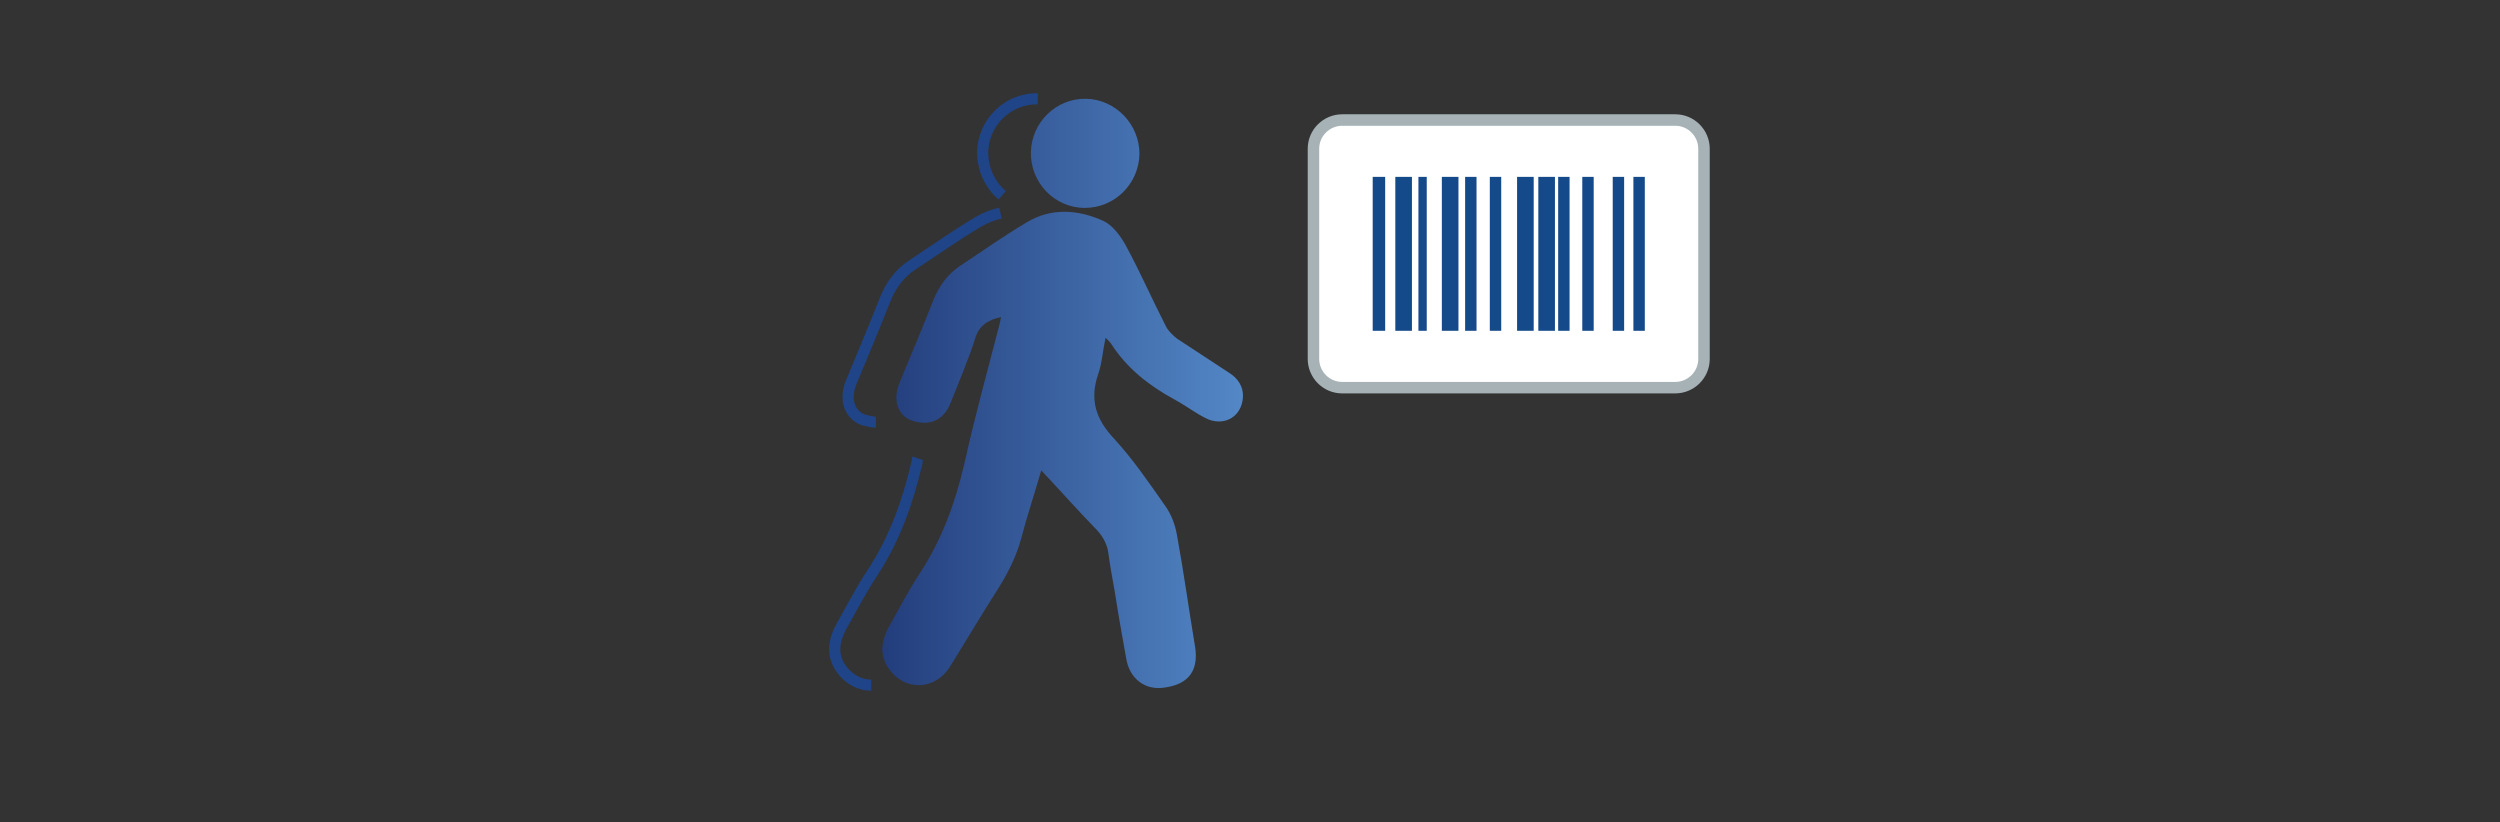<?xml version="1.0" encoding="utf-8"?>
<!-- Generator: Adobe Illustrator 23.0.3, SVG Export Plug-In . SVG Version: 6.00 Build 0)  -->
<svg version="1.1" id="Слой_1" xmlns="http://www.w3.org/2000/svg" xmlns:xlink="http://www.w3.org/1999/xlink" x="0px" y="0px"
	 viewBox="0 0 435.3 143.2" style="enable-background:new 0 0 435.3 143.2;" xml:space="preserve">
<rect x="0" y="0" width="435.3" height="143.2" fill="#333333" stroke="none"/>
<style type="text/css">
	.st0{fill:url(#SVGID_1_);}
	.st1{fill:none;stroke:#1F4487;stroke-width:1.938;stroke-miterlimit:10;}
	.st2{fill:#FFFFFF;}
	.st3{fill:none;stroke:#A6B2B6;stroke-width:2;stroke-miterlimit:22.926;}
	.st4{fill:none;stroke:#154A8A;stroke-width:2.171;stroke-linejoin:round;stroke-miterlimit:10;}
	.st5{fill:none;stroke:#154A8A;stroke-width:2.895;stroke-linejoin:round;stroke-miterlimit:10;}
	.st6{fill:none;stroke:#154A8A;stroke-width:1.448;stroke-linejoin:round;stroke-miterlimit:10;}
	.st7{fill:none;stroke:#154A8A;stroke-width:1.987;stroke-linejoin:round;stroke-miterlimit:10;}
</style>
<linearGradient id="SVGID_1_" gradientUnits="userSpaceOnUse" x1="153.591" y1="68.338" x2="216.173" y2="68.338">
	<stop  offset="0" style="stop-color:#233D7C"/>
	<stop  offset="1" style="stop-color:#5387C6"/>
</linearGradient>
<path class="st0" d="M181.3,81.9c-1.2,4.2-2.5,8-3.5,11.9c-0.8,2.9-2.1,5.6-3.7,8.2c-3,4.7-5.8,9.4-8.7,14.1
	c-2.6,4.1-7.8,4.3-10.6,0.4c-1.8-2.5-1.3-5.1,0.1-7.6c1.7-3,3.3-6.1,5.2-9c3.9-5.9,6.2-12.3,7.8-19.1c1.8-8.1,4-16.1,6.1-24.2
	c0.1-0.4,0.2-0.8,0.3-1.4c-2.2,0.5-3.8,1.4-4.5,3.7c-1.2,3.8-2.8,7.5-4.3,11.3c-1.2,3-3.7,4.1-6.8,3c-2.4-0.9-3.3-3.6-2.1-6.5
	c2-4.8,4-9.6,5.9-14.4c1-2.5,2.5-4.6,4.8-6.1c3.8-2.5,7.6-5.2,11.5-7.5c4.3-2.6,9-2.2,13.4-0.2c1.6,0.8,2.9,2.6,3.8,4.2
	c2.5,4.6,4.6,9.4,7,14.1c0.4,0.8,1.2,1.6,2,2.2c3,2,6,3.9,9,5.9c1.6,1,2.6,2.5,2.4,4.5c-0.3,3-2.9,4.7-5.8,3.7
	c-0.6-0.2-1.2-0.6-1.8-0.9c-1.5-0.9-2.9-1.9-4.4-2.7c-4.4-2.4-8.2-5.4-10.9-9.6c-0.2-0.3-0.5-0.6-1-1.1c-0.5,2.3-0.6,4.4-1.3,6.4
	c-1.5,4.4-0.4,7.8,2.8,11.2c3.3,3.6,6.1,7.7,8.9,11.7c1,1.4,1.7,3.2,2,4.9c1.2,6.5,2.1,13.1,3.2,19.7c0.6,4-1.1,6.4-5.2,7
	c-3.5,0.6-6.2-1.5-6.8-5c-0.7-3.9-1.4-7.8-2-11.7c-0.4-2.2-0.8-4.4-1.1-6.6c-0.2-1.6-0.9-2.9-2-4.1
	C187.5,88.7,184.6,85.4,181.3,81.9L181.3,81.9z M198.4,26.8c-0.1,5.2-4.3,9.4-9.5,9.4c-5.3,0-9.5-4.4-9.4-9.7
	c0.1-5.2,4.4-9.4,9.6-9.3C194.2,17.3,198.4,21.6,198.4,26.8L198.4,26.8z"/>
<path class="st1" d="M152.5,73.5c-0.7,0-1.4-0.2-2.2-0.4c-2.4-0.9-3.3-3.6-2.1-6.5c2-4.8,4-9.6,5.9-14.4c1-2.5,2.5-4.6,4.8-6.1
	c3.8-2.5,7.6-5.2,11.5-7.5c1.2-0.7,2.5-1.2,3.8-1.5"/>
<path class="st1" d="M151.7,119.3c-1.9,0-3.8-0.9-5.2-2.8c-1.8-2.5-1.3-5.1,0.1-7.6c1.7-3,3.3-6.1,5.2-9c3.9-5.9,6.2-12.3,7.8-19.1
	c0.1-0.3,0.1-0.7,0.2-1"/>
<path class="st1" d="M174.5,34c-2.1-1.8-3.4-4.5-3.4-7.5c0.1-5.2,4.4-9.4,9.6-9.3"/>
<g>
	<g>
		<g>
			<g>
				<path class="st2" d="M228.7,25.9c0-2.8,2.3-5,5-5h58c2.8,0,5,2.3,5,5v36.6c0,2.8-2.3,5-5,5h-58c-2.8,0-5-2.3-5-5V25.9z"/>
				<path class="st3" d="M228.7,25.9c0-2.8,2.3-5,5-5h58c2.8,0,5,2.3,5,5v36.6c0,2.8-2.3,5-5,5h-58c-2.8,0-5-2.3-5-5V25.9z"/>
			</g>
		</g>
	</g>
	<g>
		<line class="st4" x1="240.1" y1="30.8" x2="240.1" y2="57.6"/>
		<line class="st5" x1="244.4" y1="30.8" x2="244.4" y2="57.6"/>
		<line class="st6" x1="247.7" y1="30.8" x2="247.7" y2="57.6"/>
		<line class="st5" x1="252.5" y1="30.8" x2="252.5" y2="57.6"/>
		<line class="st7" x1="256.1" y1="30.8" x2="256.1" y2="57.6"/>
		<line class="st7" x1="260.4" y1="30.8" x2="260.4" y2="57.6"/>
		<line class="st5" x1="265.6" y1="30.8" x2="265.6" y2="57.6"/>
		<line class="st5" x1="269.3" y1="30.8" x2="269.3" y2="57.6"/>
		<line class="st7" x1="272.3" y1="30.8" x2="272.3" y2="57.6"/>
		<line class="st7" x1="276.5" y1="30.8" x2="276.5" y2="57.6"/>
		<line class="st7" x1="281.8" y1="30.8" x2="281.8" y2="57.6"/>
		<line class="st7" x1="285.4" y1="30.8" x2="285.4" y2="57.6"/>
	</g>
</g>
</svg>
